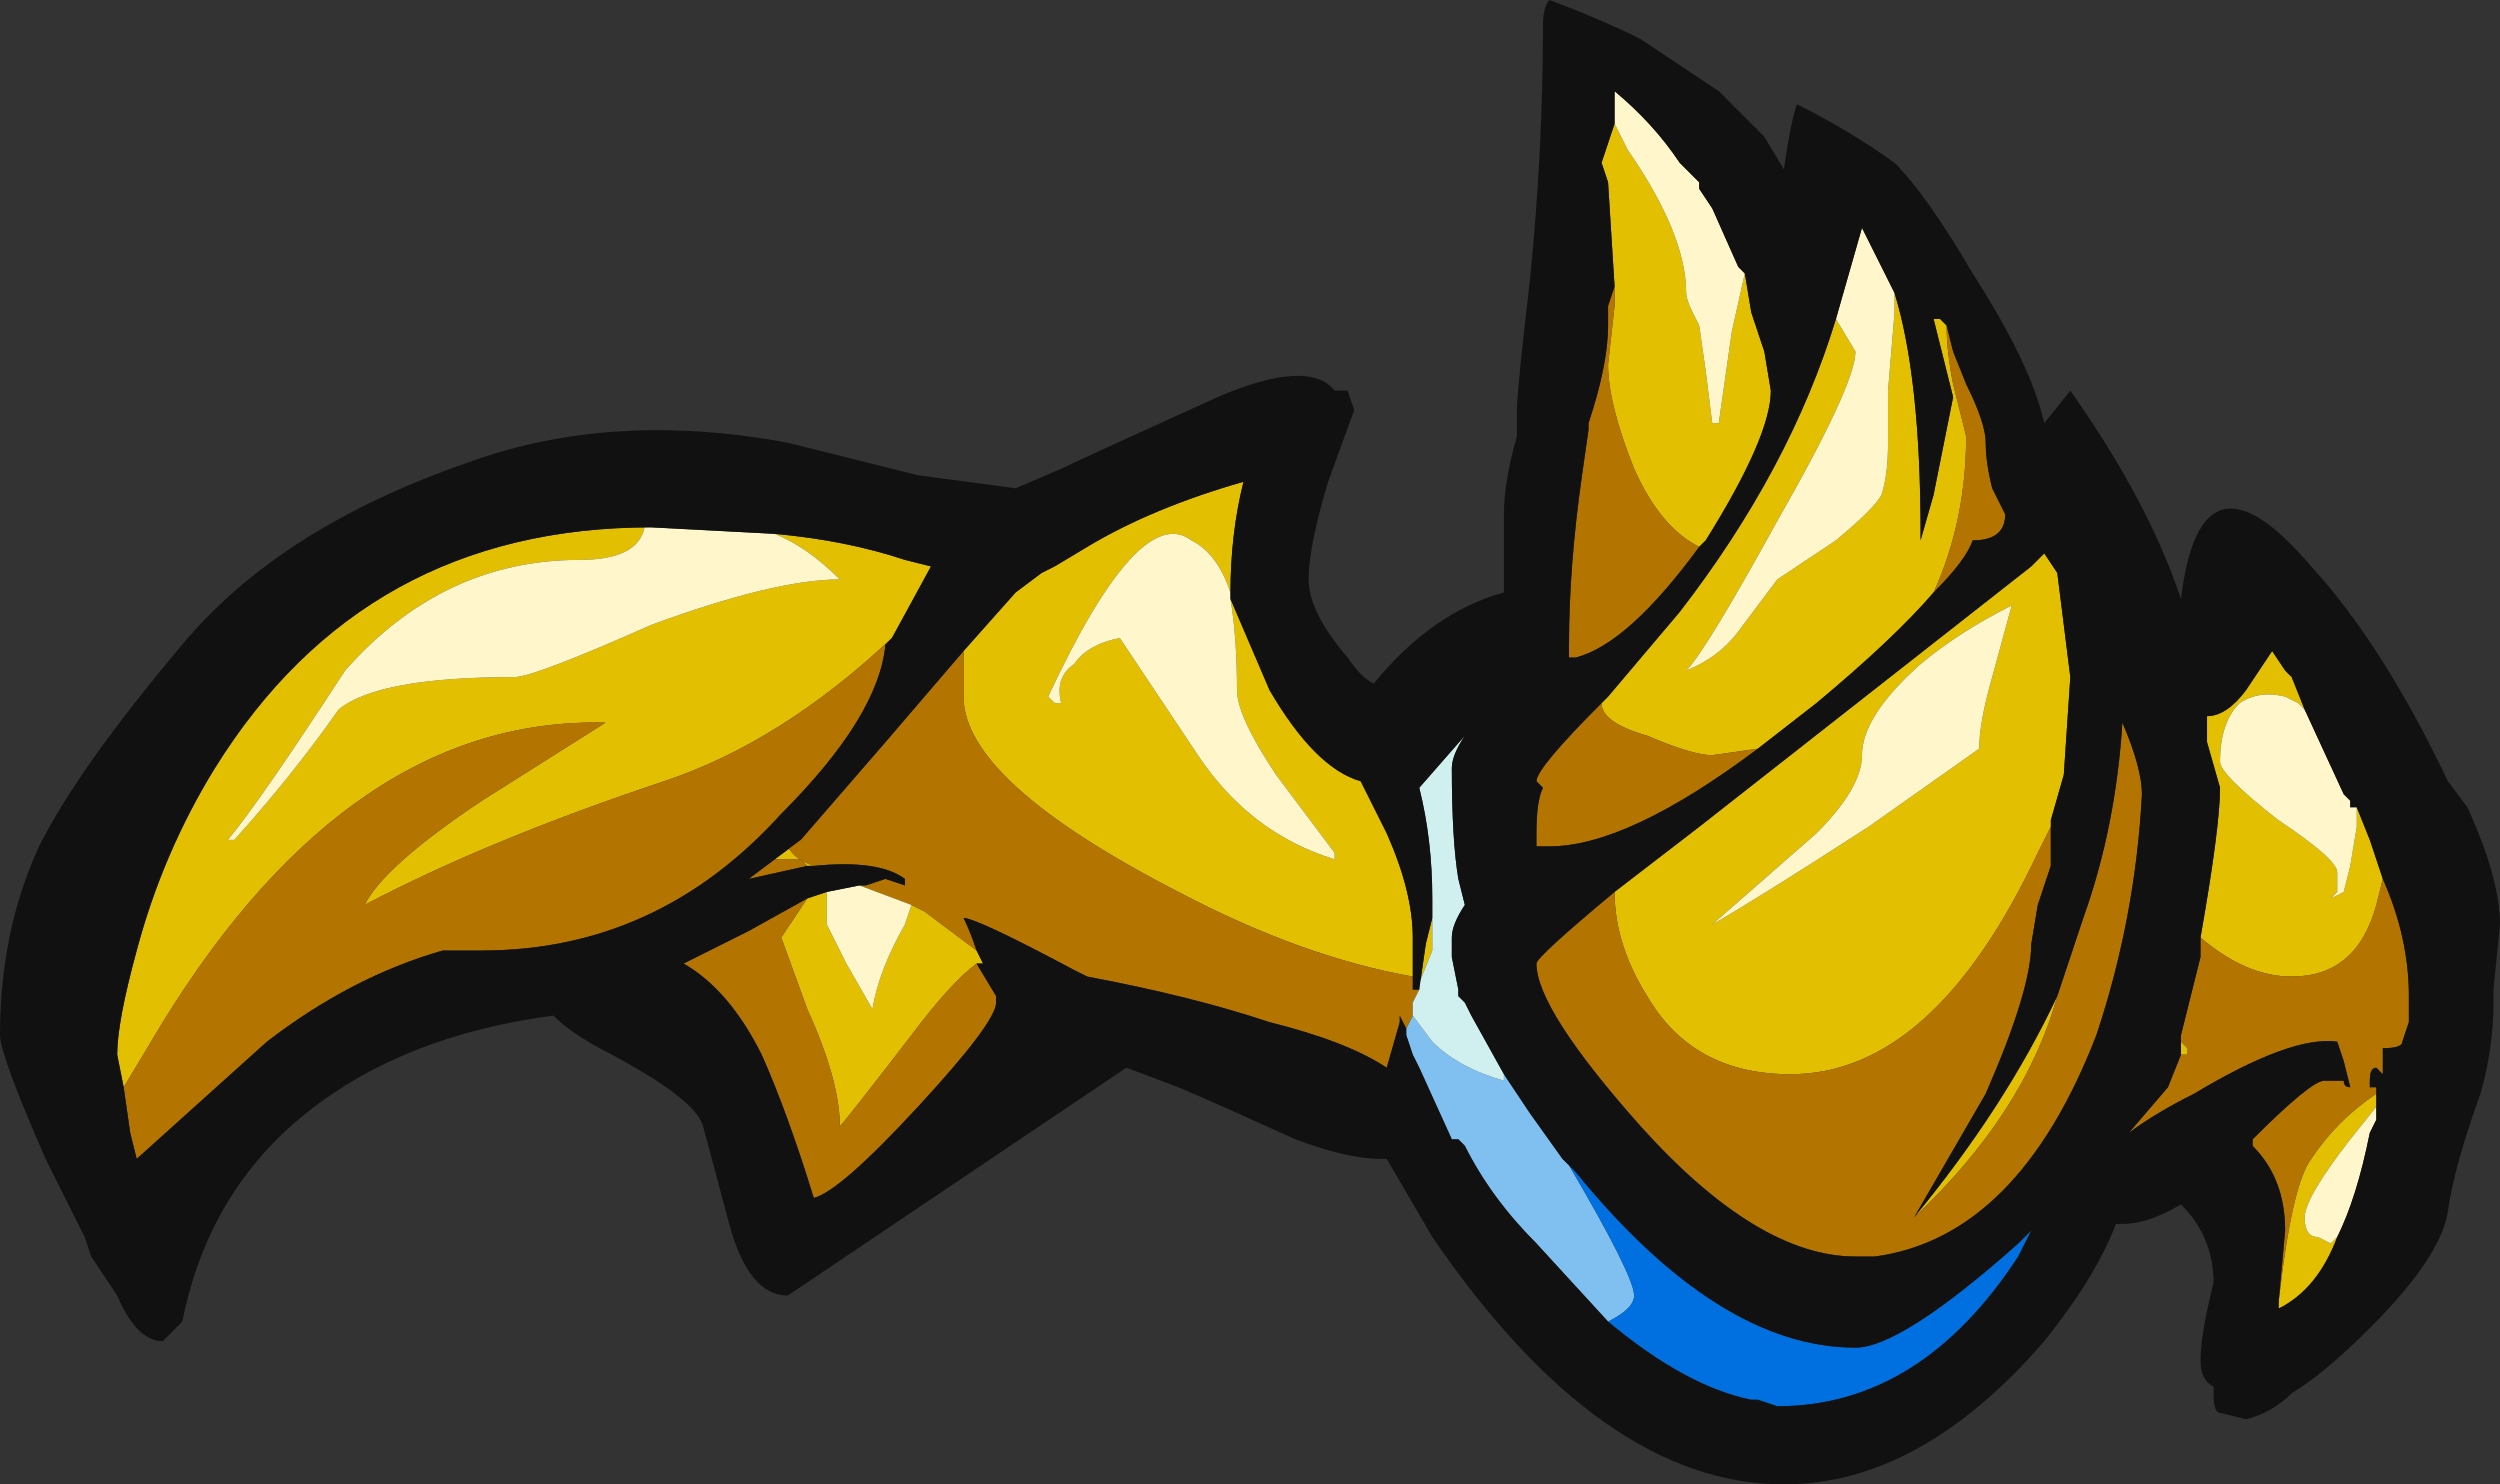 <?xml version="1.0" encoding="UTF-8" standalone="no"?>
<svg xmlns:ffdec="https://www.free-decompiler.com/flash" xmlns:xlink="http://www.w3.org/1999/xlink" ffdec:objectType="frame" height="79.8px" width="134.4px" xmlns="http://www.w3.org/2000/svg">
  <rect width="100%" height="100%" fill="#333333" stroke="none"/>
  <g transform="matrix(1.0, 0.0, 0.0, 1.0, 45.85, 103.6)">
    <use ffdec:characterId="1248" height="11.4" transform="matrix(7.0, 0.0, 0.0, 7.0, -45.85, -103.6)" width="19.2" xlink:href="#shape0"/>
  </g>
  <defs>
    <g id="shape0" transform="matrix(1.0, 0.0, 0.0, 1.0, 6.55, 14.8)">
      <path d="M8.3 -10.25 Q8.0 -9.9 7.4 -9.4 L6.95 -9.05 6.6 -9.0 Q6.45 -9.0 6.1 -9.15 5.75 -9.25 5.75 -9.4 L5.8 -9.45 6.35 -10.1 Q7.2 -11.2 7.55 -12.35 L7.7 -12.1 Q7.7 -11.85 7.1 -10.8 6.55 -9.8 6.4 -9.65 6.65 -9.75 6.8 -9.95 L7.1 -10.35 7.55 -10.65 Q7.85 -10.9 7.9 -11.0 7.95 -11.15 7.95 -11.4 L7.95 -11.8 8.0 -12.4 8.0 -12.55 Q8.2 -11.9 8.2 -10.7 L8.2 -10.65 8.3 -11.0 8.45 -11.75 8.3 -12.35 8.35 -12.35 8.4 -12.3 Q8.4 -12.1 8.45 -11.85 L8.55 -11.45 Q8.55 -10.8 8.3 -10.25 M5.85 -13.85 L5.95 -13.65 Q6.4 -13.0 6.4 -12.55 6.4 -12.5 6.45 -12.4 L6.5 -12.3 6.55 -11.95 6.6 -11.55 6.65 -11.55 6.75 -12.25 6.85 -12.7 6.9 -12.4 7.0 -12.1 7.05 -11.8 Q7.05 -11.45 6.55 -10.65 L6.5 -10.6 Q6.2 -10.75 6.0 -11.2 5.8 -11.7 5.8 -12.0 L5.85 -12.45 5.85 -12.6 5.8 -13.4 5.75 -13.55 5.85 -13.85 M8.2 -9.7 Q7.75 -9.3 7.75 -9.0 7.75 -8.75 7.4 -8.4 L6.6 -7.7 Q6.95 -7.9 7.8 -8.45 L8.65 -9.05 Q8.65 -9.25 8.75 -9.6 L8.9 -10.15 Q8.5 -9.95 8.2 -9.7 M9.2 -8.5 L9.25 -8.55 9.1 -8.25 Q8.3 -6.55 7.2 -6.55 6.45 -6.55 6.1 -7.15 5.85 -7.55 5.85 -7.95 L6.5 -8.45 9.05 -10.45 9.15 -10.55 9.25 -10.4 9.35 -9.6 9.3 -8.85 9.2 -8.5 M9.25 -7.15 Q9.0 -6.25 8.15 -5.45 8.85 -6.3 9.25 -7.15 M10.35 -7.6 Q10.5 -8.45 10.5 -8.75 L10.4 -9.1 10.4 -9.3 Q10.55 -9.3 10.7 -9.5 L10.9 -9.8 11.0 -9.65 11.05 -9.6 11.15 -9.35 11.1 -9.4 11.0 -9.45 Q10.8 -9.5 10.65 -9.4 10.5 -9.25 10.5 -8.95 10.5 -8.85 10.95 -8.5 11.4 -8.2 11.4 -8.1 L11.4 -7.95 11.35 -7.9 11.45 -7.95 11.5 -8.15 11.55 -8.45 11.55 -8.6 11.65 -8.35 11.75 -8.05 11.7 -7.85 Q11.55 -7.3 11.05 -7.3 10.7 -7.3 10.35 -7.6 M10.2 -6.85 L10.2 -6.8 10.25 -6.75 10.25 -6.7 10.2 -6.7 10.2 -6.85 M10.95 -4.75 L10.95 -4.8 Q11.05 -5.7 11.2 -5.9 11.4 -6.2 11.7 -6.4 L11.7 -6.45 11.7 -6.3 11.5 -6.05 Q11.15 -5.6 11.15 -5.45 11.15 -5.3 11.25 -5.3 L11.35 -5.25 11.4 -5.3 Q11.25 -4.9 10.95 -4.75 M2.9 -10.25 Q2.8 -10.55 2.6 -10.65 2.2 -10.95 1.5 -9.45 L1.55 -9.4 1.6 -9.4 Q1.55 -9.6 1.7 -9.7 1.8 -9.85 2.05 -9.9 L2.65 -9.0 Q3.05 -8.4 3.7 -8.2 L3.7 -8.25 3.25 -8.85 Q2.95 -9.3 2.95 -9.5 2.95 -9.9 2.9 -10.2 L3.2 -9.5 Q3.55 -8.9 3.9 -8.8 L4.1 -8.4 Q4.3 -7.95 4.3 -7.6 L4.3 -7.3 Q3.45 -7.45 2.5 -7.95 0.85 -8.8 0.85 -9.45 L0.85 -9.8 1.25 -10.25 1.45 -10.4 1.55 -10.45 1.8 -10.6 Q2.3 -10.9 3.0 -11.1 2.9 -10.7 2.9 -10.25 M4.35 -7.2 L4.4 -7.55 4.45 -7.75 4.45 -7.5 4.35 -7.25 4.35 -7.2 M4.7 -9.15 L4.7 -9.15 M4.7 -6.0 L4.65 -6.05 4.7 -6.0 M0.95 -7.5 L1.0 -7.4 0.95 -7.4 Q0.75 -7.25 0.45 -6.85 -0.05 -6.2 -0.1 -6.15 -0.1 -6.5 -0.35 -7.05 L-0.55 -7.6 -0.35 -7.9 -0.2 -7.95 -0.2 -7.7 -0.05 -7.4 0.15 -7.05 Q0.2 -7.35 0.4 -7.7 L0.45 -7.85 0.55 -7.8 0.95 -7.5 M-0.3 -8.15 L-0.35 -8.15 -0.4 -8.2 -0.6 -8.2 -0.4 -8.35 -0.5 -8.3 Q-0.45 -8.2 -0.3 -8.15 M0.3 -9.9 Q-0.55 -9.1 -1.45 -8.8 -2.8 -8.35 -3.75 -7.85 -3.6 -8.15 -2.85 -8.65 L-1.9 -9.25 Q-3.85 -9.3 -5.3 -6.95 L-5.6 -6.45 -5.65 -6.7 Q-5.65 -6.95 -5.5 -7.5 -5.3 -8.25 -4.9 -8.9 -3.75 -10.75 -1.55 -10.75 L-1.6 -10.75 Q-1.65 -10.5 -2.1 -10.5 -3.15 -10.5 -3.9 -9.65 -4.55 -8.65 -4.8 -8.35 L-4.75 -8.35 Q-4.3 -8.85 -3.95 -9.35 -3.65 -9.6 -2.6 -9.6 -2.45 -9.6 -1.55 -10.0 -0.6 -10.35 -0.1 -10.35 -0.35 -10.6 -0.6 -10.7 -0.05 -10.65 0.4 -10.5 L0.6 -10.45 0.3 -9.9" fill="#e2bf00" fill-rule="evenodd" stroke="none"/>
      <path d="M5.0 -6.55 L5.2 -6.25 5.45 -5.9 5.5 -5.85 Q6.0 -5.0 6.0 -4.85 6.0 -4.75 5.8 -4.65 L5.25 -5.25 Q4.9 -5.6 4.7 -6.0 L4.65 -6.05 4.6 -6.05 4.35 -6.6 4.3 -6.7 4.25 -6.85 4.25 -6.9 4.3 -7.0 4.45 -6.8 Q4.65 -6.6 5.0 -6.5 L5.0 -6.55" fill="#80c0f0" fill-rule="evenodd" stroke="none"/>
      <path d="M8.4 -12.3 L8.45 -12.1 8.55 -11.85 Q8.7 -11.55 8.7 -11.4 8.7 -11.25 8.75 -11.05 L8.85 -10.85 Q8.85 -10.65 8.6 -10.65 8.55 -10.5 8.3 -10.25 8.55 -10.8 8.55 -11.45 L8.45 -11.85 Q8.4 -12.1 8.4 -12.3 M6.95 -9.05 Q5.95 -8.3 5.35 -8.3 L5.25 -8.3 5.25 -8.4 Q5.25 -8.65 5.3 -8.75 L5.25 -8.8 Q5.25 -8.9 5.75 -9.4 5.75 -9.25 6.1 -9.15 6.45 -9.0 6.6 -9.0 L6.95 -9.05 M5.85 -12.6 L5.85 -12.45 5.8 -12.0 Q5.8 -11.7 6.0 -11.2 6.2 -10.75 6.5 -10.6 5.95 -9.85 5.55 -9.75 L5.5 -9.75 5.5 -9.85 Q5.5 -10.45 5.6 -11.15 L5.65 -11.5 5.65 -11.55 Q5.8 -12.0 5.8 -12.3 L5.8 -12.45 5.85 -12.6 M5.85 -7.95 Q5.85 -7.55 6.1 -7.15 6.45 -6.55 7.2 -6.55 8.3 -6.55 9.1 -8.25 L9.25 -8.55 9.2 -8.5 9.2 -8.15 9.1 -7.85 9.05 -7.55 Q9.05 -7.2 8.7 -6.4 L8.15 -5.45 Q9.0 -6.25 9.25 -7.15 L9.45 -7.75 Q9.7 -8.45 9.75 -9.25 9.9 -8.9 9.9 -8.7 9.85 -7.75 9.55 -6.85 8.95 -5.3 7.85 -5.15 L7.7 -5.15 Q6.95 -5.15 6.05 -6.15 5.25 -7.05 5.25 -7.4 5.25 -7.45 5.85 -7.95 M10.35 -7.6 Q10.7 -7.3 11.05 -7.3 11.55 -7.3 11.7 -7.85 L11.75 -8.05 Q11.95 -7.6 11.95 -7.15 L11.95 -6.95 11.9 -6.8 Q11.9 -6.75 11.75 -6.75 L11.75 -6.55 11.7 -6.6 Q11.65 -6.6 11.65 -6.5 L11.65 -6.45 11.7 -6.45 11.7 -6.4 Q11.4 -6.2 11.2 -5.9 11.05 -5.7 10.95 -4.8 L10.95 -4.75 10.95 -4.8 11.0 -5.35 Q11.0 -5.75 10.75 -6.0 L10.75 -6.05 Q11.2 -6.5 11.3 -6.5 L11.45 -6.5 Q11.45 -6.45 11.5 -6.45 L11.45 -6.65 11.4 -6.8 Q11.05 -6.85 10.3 -6.4 10.0 -6.25 9.8 -6.1 L10.1 -6.45 10.2 -6.7 10.25 -6.7 10.25 -6.75 10.2 -6.8 10.2 -6.85 10.35 -7.45 10.35 -7.6 M4.3 -7.3 L4.3 -7.2 4.35 -7.2 4.3 -7.1 4.3 -7.0 4.25 -6.9 4.2 -7.0 4.2 -6.95 4.1 -6.6 Q3.8 -6.8 3.2 -6.95 2.6 -7.15 1.8 -7.3 L1.7 -7.35 Q0.95 -7.75 0.85 -7.75 0.9 -7.65 0.95 -7.5 L0.55 -7.8 0.45 -7.85 0.05 -8.0 0.1 -8.0 0.25 -8.05 0.4 -8.0 0.4 -8.05 Q0.2 -8.2 -0.3 -8.15 -0.45 -8.2 -0.5 -8.3 L-0.4 -8.35 0.25 -9.1 0.85 -9.8 0.85 -9.45 Q0.85 -8.8 2.5 -7.95 3.45 -7.45 4.3 -7.3 M1.0 -7.4 L0.95 -7.4 1.1 -7.15 1.1 -7.1 Q1.1 -6.95 0.5 -6.3 -0.1 -5.65 -0.3 -5.6 -0.5 -6.25 -0.7 -6.7 -0.95 -7.2 -1.3 -7.4 L-0.8 -7.65 -0.35 -7.9 -0.55 -7.6 -0.35 -7.05 Q-0.1 -6.5 -0.1 -6.15 -0.05 -6.2 0.45 -6.85 0.75 -7.25 0.95 -7.4 L1.0 -7.4 M-0.35 -8.15 L-0.8 -8.05 -0.6 -8.2 -0.4 -8.2 -0.35 -8.15 M0.3 -9.9 L0.25 -9.85 Q0.2 -9.3 -0.55 -8.55 -1.5 -7.5 -2.85 -7.5 L-3.15 -7.5 Q-3.85 -7.3 -4.5 -6.8 L-5.5 -5.9 -5.55 -6.1 -5.6 -6.45 -5.3 -6.95 Q-3.85 -9.3 -1.9 -9.25 L-2.85 -8.65 Q-3.6 -8.15 -3.75 -7.85 -2.8 -8.35 -1.45 -8.8 -0.55 -9.1 0.3 -9.9" fill="#b37500" fill-rule="evenodd" stroke="none"/>
      <path d="M7.55 -12.35 L7.75 -13.05 8.0 -12.55 8.0 -12.4 7.95 -11.8 7.95 -11.4 Q7.95 -11.15 7.9 -11.0 7.85 -10.9 7.55 -10.65 L7.1 -10.35 6.8 -9.95 Q6.65 -9.75 6.4 -9.65 6.55 -9.8 7.1 -10.8 7.7 -11.85 7.7 -12.1 L7.55 -12.35 M6.85 -12.7 L6.75 -12.25 6.65 -11.55 6.6 -11.55 6.55 -11.95 6.5 -12.3 6.45 -12.4 Q6.4 -12.5 6.4 -12.55 6.4 -13.0 5.95 -13.65 L5.85 -13.85 5.85 -14.1 Q6.15 -13.85 6.35 -13.55 L6.5 -13.4 6.5 -13.35 6.6 -13.2 6.8 -12.75 6.85 -12.7 M8.2 -9.7 Q8.5 -9.95 8.9 -10.15 L8.75 -9.6 Q8.65 -9.25 8.65 -9.05 L7.8 -8.45 Q6.95 -7.9 6.6 -7.7 L7.4 -8.4 Q7.75 -8.75 7.75 -9.0 7.75 -9.3 8.2 -9.7 M11.55 -8.6 L11.55 -8.45 11.5 -8.15 11.45 -7.95 11.35 -7.9 11.4 -7.95 11.4 -8.1 Q11.4 -8.2 10.95 -8.5 10.5 -8.85 10.5 -8.95 10.5 -9.25 10.65 -9.4 10.8 -9.5 11.0 -9.45 L11.1 -9.4 11.15 -9.35 11.45 -8.7 11.5 -8.65 11.5 -8.6 11.55 -8.6 M2.9 -10.25 L2.9 -10.2 Q2.95 -9.9 2.95 -9.5 2.95 -9.3 3.25 -8.85 L3.7 -8.25 3.7 -8.2 Q3.05 -8.4 2.65 -9.0 L2.05 -9.9 Q1.8 -9.85 1.7 -9.7 1.55 -9.6 1.6 -9.4 L1.55 -9.4 1.5 -9.45 Q2.2 -10.95 2.6 -10.65 2.8 -10.55 2.9 -10.25 M-0.2 -7.95 L0.05 -8.0 0.45 -7.85 0.4 -7.7 Q0.2 -7.35 0.15 -7.05 L-0.05 -7.4 -0.2 -7.7 -0.2 -7.95 M-1.55 -10.75 L-0.6 -10.7 Q-0.35 -10.6 -0.1 -10.35 -0.6 -10.35 -1.55 -10.0 -2.45 -9.6 -2.6 -9.6 -3.65 -9.6 -3.95 -9.35 -4.3 -8.85 -4.75 -8.35 L-4.8 -8.35 Q-4.55 -8.65 -3.9 -9.65 -3.15 -10.5 -2.1 -10.5 -1.65 -10.5 -1.6 -10.75 L-1.55 -10.75 M11.4 -5.3 L11.35 -5.25 11.25 -5.3 Q11.15 -5.3 11.15 -5.45 11.15 -5.6 11.5 -6.05 L11.7 -6.3 11.7 -6.2 11.65 -6.1 Q11.55 -5.6 11.4 -5.3" fill="#fff7cb" fill-rule="evenodd" stroke="none"/>
      <path d="M5.45 -5.9 L5.55 -5.8 Q6.65 -4.45 7.7 -4.45 8.05 -4.45 8.95 -5.25 L9.05 -5.35 8.95 -5.15 Q8.2 -4.0 7.1 -4.0 L6.95 -4.05 6.9 -4.05 Q6.4 -4.15 5.8 -4.65 6.0 -4.75 6.0 -4.85 6.0 -5.0 5.5 -5.85 L5.45 -5.9" fill="#0070e0" fill-rule="evenodd" stroke="none"/>
      <path d="M4.45 -7.75 L4.45 -7.9 Q4.45 -8.35 4.35 -8.75 L4.7 -9.15 Q4.6 -9.0 4.6 -8.9 4.6 -8.35 4.65 -8.05 L4.7 -7.85 Q4.6 -7.7 4.6 -7.6 L4.6 -7.45 4.65 -7.2 4.65 -7.15 4.7 -7.1 4.75 -7.0 5.0 -6.55 5.0 -6.5 Q4.65 -6.6 4.45 -6.8 L4.3 -7.0 4.3 -7.1 4.35 -7.2 4.35 -7.25 4.45 -7.5 4.45 -7.75" fill="#d0f0f0" fill-rule="evenodd" stroke="none"/>
      <path d="M5.35 -14.8 Q5.75 -14.65 6.05 -14.5 L6.65 -14.1 7.0 -13.75 7.15 -13.5 Q7.2 -13.85 7.25 -14.0 7.65 -13.8 8.0 -13.55 8.25 -13.3 8.6 -12.7 9.05 -12.0 9.15 -11.55 L9.35 -11.8 Q9.95 -10.95 10.2 -10.2 10.35 -11.45 11.2 -10.45 11.75 -9.85 12.25 -8.8 L12.4 -8.6 Q12.65 -8.05 12.65 -7.7 L12.6 -7.2 12.6 -7.1 Q12.6 -6.75 12.5 -6.4 12.3 -5.85 12.25 -5.5 12.2 -5.15 11.65 -4.6 11.3 -4.25 11.05 -4.1 10.9 -3.95 10.7 -3.9 L10.5 -3.95 Q10.45 -3.95 10.45 -4.1 L10.45 -4.15 Q10.35 -4.2 10.35 -4.35 10.35 -4.55 10.45 -4.95 10.45 -5.3 10.2 -5.55 9.95 -5.4 9.75 -5.4 L9.7 -5.4 Q9.55 -5.0 9.15 -4.5 8.2 -3.4 7.15 -3.4 5.75 -3.4 4.45 -5.3 L4.1 -5.9 4.05 -5.9 Q3.8 -5.9 3.4 -6.05 2.85 -6.3 2.5 -6.45 L2.1 -6.6 -0.5 -4.85 Q-0.8 -4.85 -0.95 -5.4 L-1.15 -6.15 Q-1.2 -6.35 -1.85 -6.7 -2.15 -6.85 -2.3 -7.0 -3.45 -6.85 -4.2 -6.25 -4.95 -5.65 -5.15 -4.65 L-5.3 -4.5 Q-5.5 -4.5 -5.65 -4.85 L-5.85 -5.15 -5.9 -5.3 -6.2 -5.9 Q-6.55 -6.7 -6.55 -6.85 -6.55 -7.65 -6.25 -8.3 -5.95 -8.9 -5.15 -9.85 -4.4 -10.75 -2.95 -11.25 -1.85 -11.65 -0.5 -11.4 L0.5 -11.15 1.25 -11.05 1.6 -11.2 Q1.7 -11.25 2.8 -11.75 3.5 -12.05 3.7 -11.8 L3.8 -11.8 3.85 -11.65 3.65 -11.1 Q3.5 -10.6 3.5 -10.35 3.5 -10.1 3.8 -9.75 3.9 -9.6 4.0 -9.55 4.45 -10.1 5.0 -10.25 L5.0 -10.85 Q5.0 -11.1 5.1 -11.45 L5.1 -11.65 Q5.1 -11.8 5.2 -12.65 5.3 -13.65 5.3 -14.6 5.3 -14.75 5.35 -14.8 M8.3 -10.25 Q8.55 -10.5 8.6 -10.65 8.85 -10.65 8.85 -10.85 L8.75 -11.05 Q8.7 -11.25 8.7 -11.4 8.7 -11.55 8.55 -11.85 L8.45 -12.1 8.4 -12.3 8.35 -12.35 8.3 -12.35 8.45 -11.75 8.3 -11.0 8.2 -10.65 8.2 -10.7 Q8.2 -11.9 8.0 -12.55 L7.75 -13.05 7.55 -12.35 Q7.2 -11.2 6.35 -10.1 L5.8 -9.45 5.75 -9.4 Q5.25 -8.9 5.25 -8.8 L5.3 -8.75 Q5.25 -8.65 5.25 -8.4 L5.25 -8.3 5.35 -8.3 Q5.95 -8.3 6.95 -9.05 L7.4 -9.4 Q8.0 -9.9 8.3 -10.25 M6.85 -12.7 L6.8 -12.75 6.6 -13.2 6.5 -13.35 6.5 -13.4 6.35 -13.55 Q6.15 -13.85 5.85 -14.1 L5.85 -13.85 5.75 -13.55 5.8 -13.4 5.85 -12.6 5.8 -12.45 5.8 -12.3 Q5.8 -12.0 5.65 -11.55 L5.65 -11.5 5.6 -11.15 Q5.5 -10.45 5.5 -9.85 L5.5 -9.75 5.55 -9.75 Q5.95 -9.85 6.5 -10.6 L6.55 -10.65 Q7.05 -11.45 7.05 -11.8 L7.0 -12.1 6.9 -12.4 6.85 -12.7 M9.2 -8.5 L9.3 -8.85 9.35 -9.6 9.25 -10.4 9.15 -10.55 9.05 -10.45 6.5 -8.45 5.85 -7.95 Q5.25 -7.45 5.25 -7.4 5.25 -7.05 6.05 -6.15 6.95 -5.15 7.7 -5.15 L7.85 -5.15 Q8.95 -5.3 9.55 -6.85 9.85 -7.75 9.9 -8.7 9.9 -8.9 9.75 -9.25 9.7 -8.45 9.45 -7.75 L9.25 -7.15 Q8.85 -6.3 8.15 -5.45 L8.7 -6.4 Q9.05 -7.2 9.05 -7.55 L9.1 -7.85 9.2 -8.15 9.2 -8.5 M11.15 -9.35 L11.05 -9.6 11.0 -9.65 10.9 -9.8 10.7 -9.5 Q10.55 -9.3 10.4 -9.3 L10.4 -9.1 10.5 -8.75 Q10.5 -8.45 10.35 -7.6 L10.35 -7.45 10.2 -6.85 10.2 -6.7 10.1 -6.45 9.8 -6.1 Q10.0 -6.25 10.3 -6.4 11.05 -6.85 11.4 -6.8 L11.45 -6.65 11.5 -6.45 Q11.45 -6.45 11.45 -6.5 L11.3 -6.5 Q11.2 -6.5 10.75 -6.05 L10.75 -6.0 Q11.0 -5.75 11.0 -5.35 L10.95 -4.8 10.95 -4.75 Q11.25 -4.9 11.4 -5.3 11.55 -5.6 11.65 -6.1 L11.7 -6.2 11.7 -6.3 11.7 -6.45 11.65 -6.45 11.65 -6.5 Q11.65 -6.6 11.7 -6.6 L11.75 -6.55 11.75 -6.75 Q11.9 -6.75 11.9 -6.8 L11.95 -6.95 11.95 -7.15 Q11.95 -7.6 11.75 -8.05 L11.65 -8.35 11.55 -8.6 11.5 -8.6 11.5 -8.65 11.45 -8.7 11.15 -9.35 M2.9 -10.2 L2.9 -10.25 Q2.9 -10.7 3.0 -11.1 2.3 -10.9 1.8 -10.6 L1.55 -10.45 1.45 -10.4 1.25 -10.25 0.85 -9.8 0.25 -9.1 -0.4 -8.35 -0.6 -8.2 -0.8 -8.05 -0.35 -8.15 -0.3 -8.15 Q0.2 -8.2 0.4 -8.05 L0.4 -8.0 0.25 -8.05 0.1 -8.0 0.05 -8.0 -0.2 -7.95 -0.35 -7.9 -0.8 -7.65 -1.3 -7.4 Q-0.95 -7.2 -0.7 -6.7 -0.5 -6.25 -0.3 -5.6 -0.1 -5.65 0.5 -6.3 1.1 -6.95 1.1 -7.1 L1.1 -7.15 0.95 -7.4 1.0 -7.4 0.95 -7.5 Q0.9 -7.65 0.85 -7.75 0.95 -7.75 1.7 -7.35 L1.8 -7.3 Q2.6 -7.15 3.2 -6.95 3.8 -6.8 4.1 -6.6 L4.2 -6.95 4.2 -7.0 4.25 -6.9 4.25 -6.85 4.3 -6.7 4.35 -6.6 4.6 -6.05 4.65 -6.05 4.7 -6.0 Q4.9 -5.6 5.25 -5.25 L5.8 -4.65 Q6.4 -4.15 6.9 -4.05 L6.95 -4.05 7.1 -4.0 Q8.2 -4.0 8.95 -5.15 L9.05 -5.35 8.95 -5.25 Q8.05 -4.45 7.7 -4.45 6.65 -4.45 5.55 -5.8 L5.45 -5.9 5.2 -6.25 5.0 -6.55 4.75 -7.0 4.7 -7.1 4.65 -7.15 4.65 -7.2 4.6 -7.45 4.6 -7.6 Q4.6 -7.7 4.7 -7.85 L4.65 -8.05 Q4.6 -8.35 4.6 -8.9 4.6 -9.0 4.7 -9.15 L4.35 -8.75 Q4.45 -8.35 4.45 -7.9 L4.45 -7.75 4.4 -7.55 4.35 -7.2 4.3 -7.2 4.3 -7.3 4.3 -7.6 Q4.3 -7.95 4.1 -8.4 L3.9 -8.8 Q3.55 -8.9 3.2 -9.5 L2.9 -10.2 M4.7 -9.15 L4.7 -9.15 M-5.6 -6.45 L-5.55 -6.1 -5.5 -5.9 -4.5 -6.8 Q-3.85 -7.3 -3.15 -7.5 L-2.85 -7.5 Q-1.5 -7.5 -0.55 -8.55 0.2 -9.3 0.25 -9.85 L0.3 -9.9 0.6 -10.45 0.4 -10.5 Q-0.05 -10.65 -0.6 -10.7 L-1.55 -10.75 Q-3.75 -10.75 -4.9 -8.9 -5.3 -8.25 -5.5 -7.5 -5.65 -6.95 -5.65 -6.7 L-5.6 -6.45" fill="#111111" fill-rule="evenodd" stroke="none"/>
    </g>
  </defs>
</svg>
